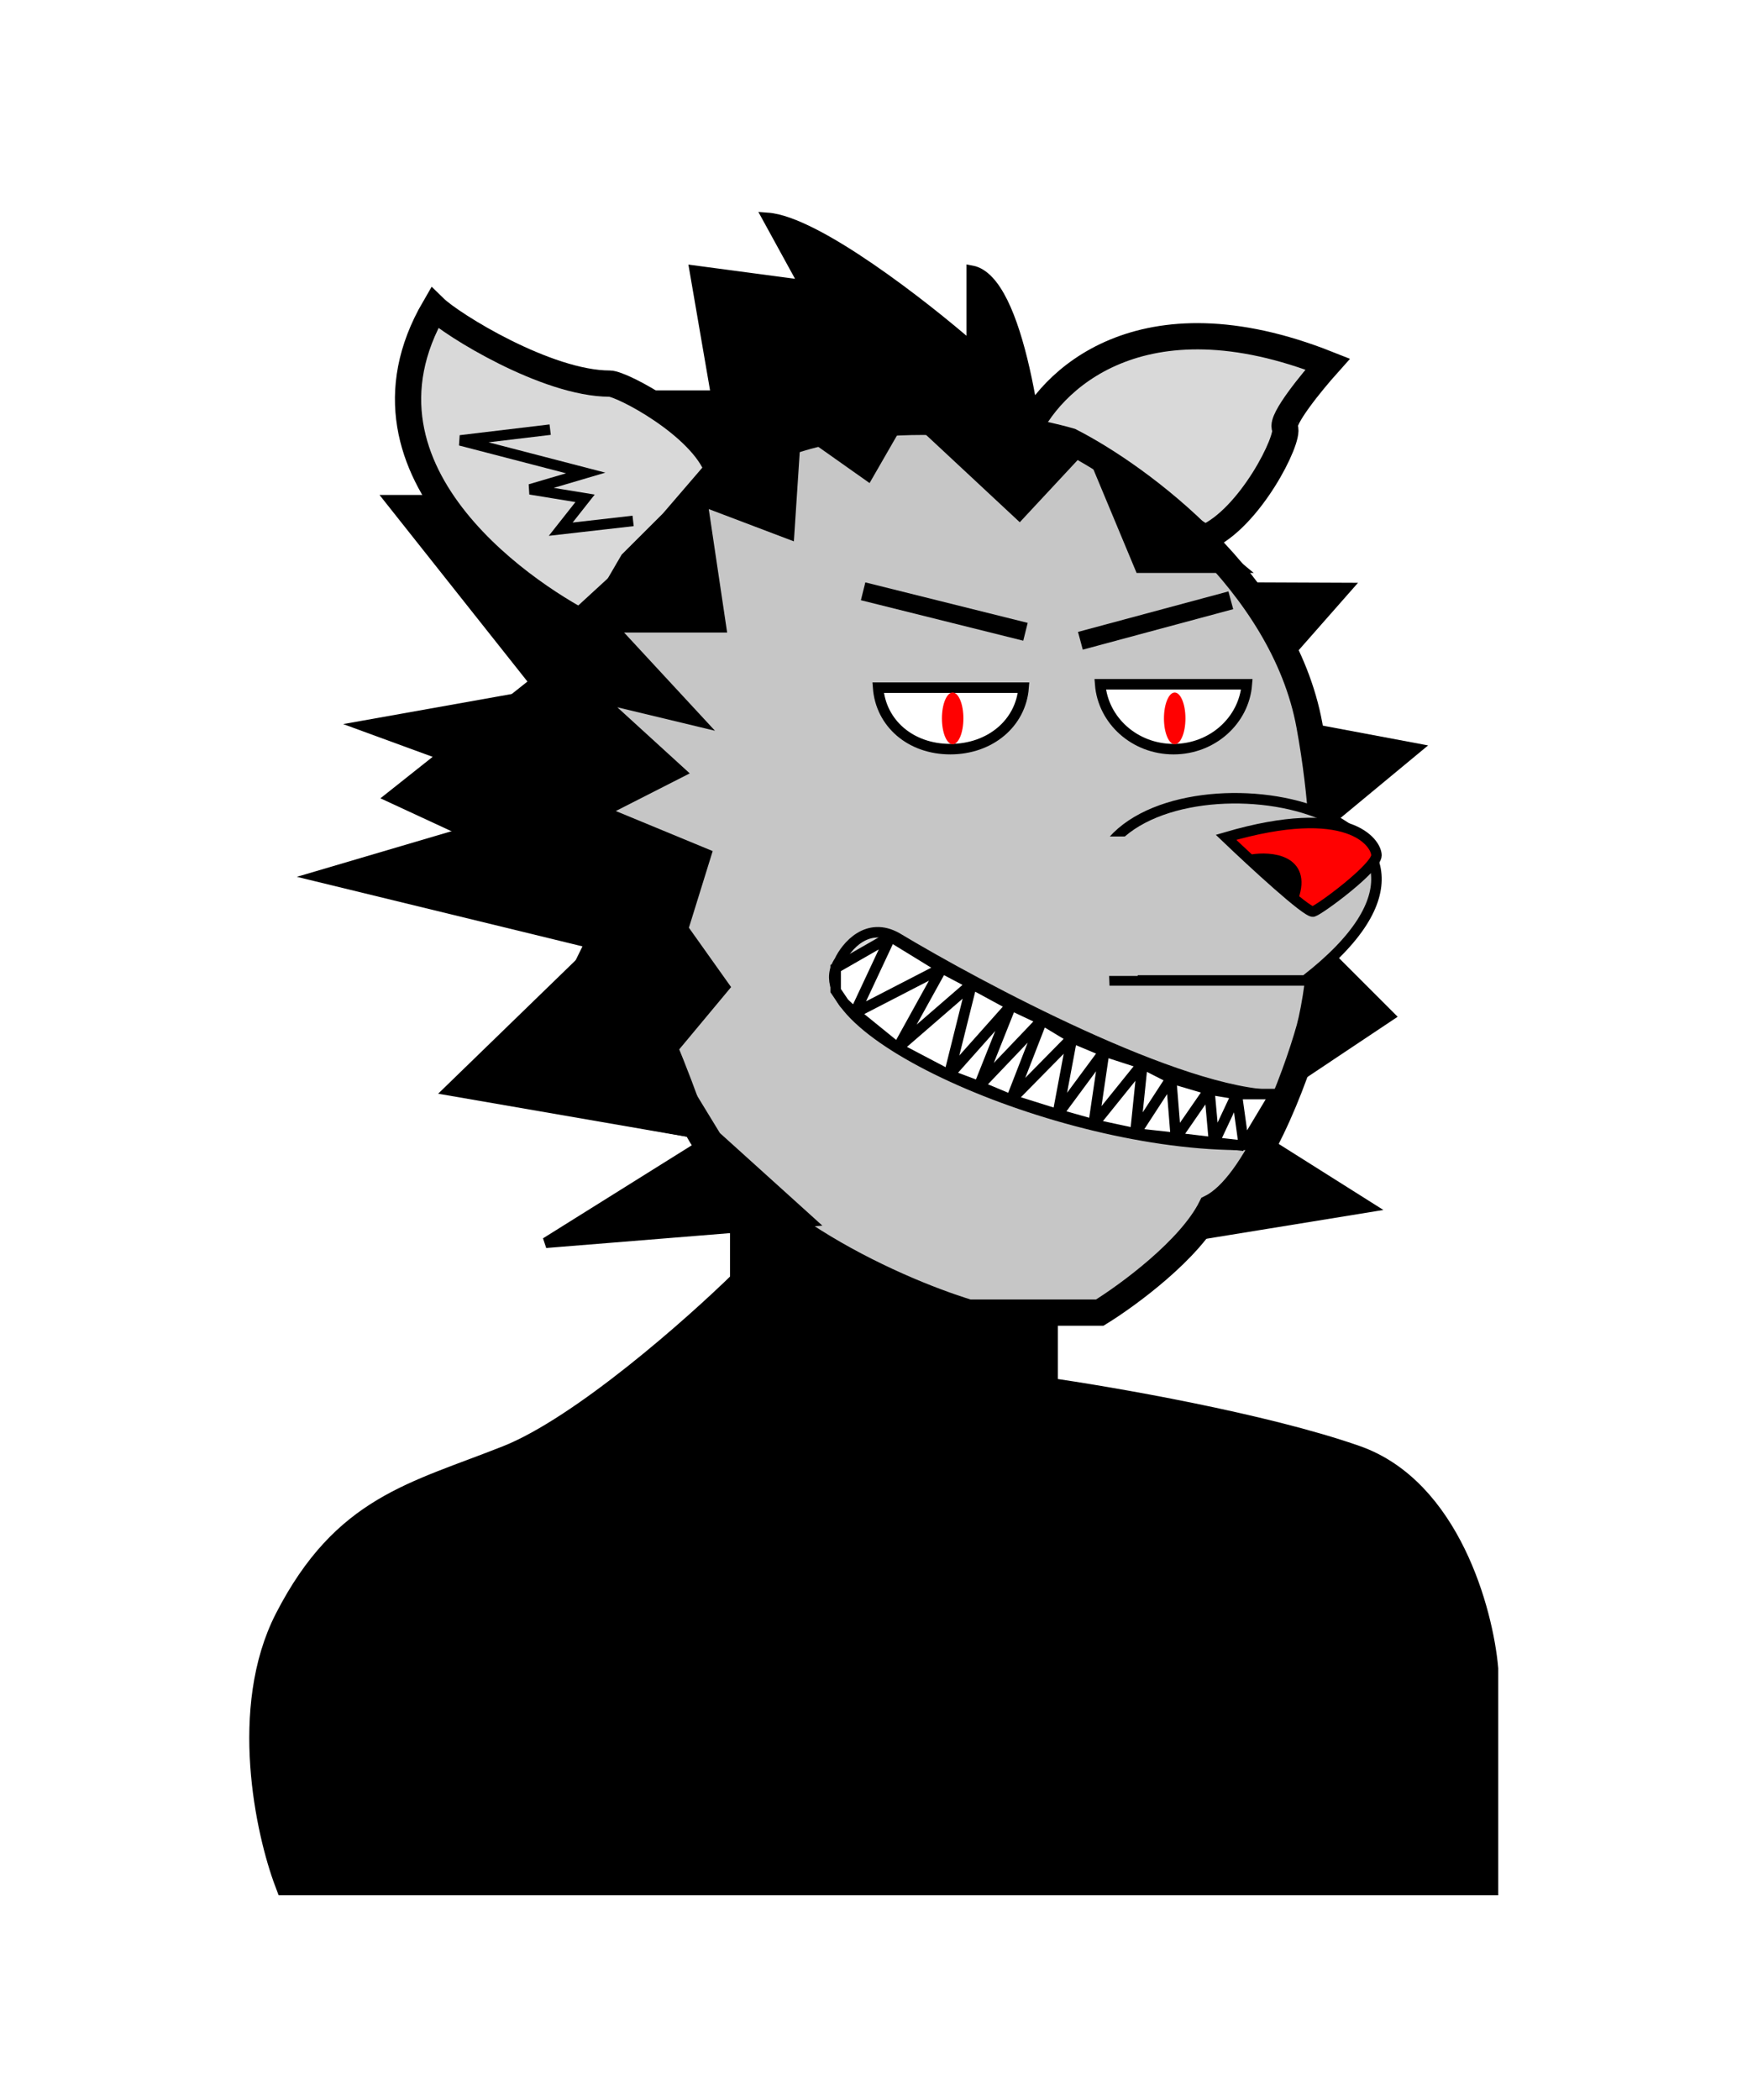 <svg width="670" height="800" viewBox="0 0 670 800" fill="none" xmlns="http://www.w3.org/2000/svg">
<path d="M513.148 223.991L461.837 223.774L470.715 272.188L478.407 335.904L469.624 426.976L455.512 470.567L521.695 459.804L469.624 426.976L529.532 387.017L478.407 335.904L539.711 285.142L470.715 272.188L513.148 223.991Z" fill="black"/>
<path d="M470.715 272.188L513.148 223.991L461.837 223.774L470.715 272.188ZM470.715 272.188L539.711 285.142L478.407 335.904M470.715 272.188L478.407 335.904M478.407 335.904L529.532 387.017L469.624 426.976M478.407 335.904L469.624 426.976M469.624 426.976L521.695 459.804L455.512 470.567L469.624 426.976Z" stroke="black" stroke-width="4"/>
<path d="M283.222 488.415V408.293H398.173V529.655C423.078 533.189 481.626 543.323 516.571 555.577C551.516 567.831 564.084 614.097 566 635.699V716.999H137.934H109.647C102.367 697.754 92.175 650.781 109.647 616.847C131.488 574.429 157.927 569.716 193.561 555.577C222.069 544.265 265.213 506.089 283.222 488.415Z" fill="black" stroke="black" stroke-width="10"/>
<path d="M506 138.701C434.669 110.427 399.463 145.301 390.776 166.272L397.812 169.776L418.52 178.01L436.359 190.884L459.196 204.917C476.335 197.659 491.67 166.893 489.705 163.005C488.132 159.894 499.913 145.507 506 138.701Z" fill="#D9D9D9" stroke="black" stroke-width="10"/>
<path d="M347.599 203.827C337.044 203.827 335.922 229.535 336.68 242.389V444.625L195.636 418.917L232.945 342.65L148.773 303.66L203.826 259.956L148.773 190.545H254.329L216.111 150.698H272.983L264.793 103.138L306.652 108.708L292.547 83C311.11 84.371 352.15 116.42 370.349 132.274V103.138C388.548 106.566 396.434 167.979 398.103 198.257L377.628 230.821L347.599 203.827Z" fill="black" stroke="black" stroke-width="4"/>
<g filter="url(#filter0_d_236_579)">
<path d="M214.293 272.361V313.565C223.868 330.831 246.766 375.724 261.753 417.164C276.74 458.603 339.604 487.014 369.163 496.04H419.121C429.945 489.369 453.592 472.024 461.585 456.013C478.571 447.537 493.641 406.961 499.053 387.732C503.217 372.036 509.045 326.986 499.053 272.361C489.062 217.736 434.108 177.395 407.88 164.053C383.317 156.99 323.951 148.749 282.985 172.294C242.02 195.839 220.121 248.816 214.293 272.361Z" fill="#C6C6C6"/>
<path d="M214.293 272.361V313.565C223.868 330.831 246.766 375.724 261.753 417.164C276.74 458.603 339.604 487.014 369.163 496.04H419.121C429.945 489.369 453.592 472.024 461.585 456.013C478.571 447.537 493.641 406.961 499.053 387.732C503.217 372.036 509.045 326.986 499.053 272.361C489.062 217.736 434.108 177.395 407.88 164.053C383.317 156.99 323.951 148.749 282.985 172.294C242.02 195.839 220.121 248.816 214.293 272.361Z" stroke="black" stroke-width="10"/>
</g>
<path d="M165.608 117.279C128.419 181.194 204.411 228.851 225.67 239.141L230.094 232.91L240.918 214.357L256.348 198.969L273.515 179.017C267.609 162.217 236.95 146.135 232.377 146.135C208.377 146.135 172.171 123.679 165.608 117.279Z" fill="#D9D9D9" stroke="black" stroke-width="10"/>
<path d="M209.677 163.668L175.429 167.766L223.223 180.175L202.054 186.412L222.98 189.834L213.699 201.587L241.287 198.442" stroke="black" stroke-width="4"/>
<path d="M486.821 417.201C450.145 417.201 373.049 375.975 341.861 357.251C330.588 350.845 322.52 360.516 319.895 366.152C302.355 391.801 407.142 438.35 478.176 436.053C477.759 432.145 489.096 417.201 486.821 417.201Z" fill="#D9D9D9" stroke="black" stroke-width="4"/>
<path d="M497.415 373.499C579.526 309.961 452.148 283.436 422.672 322.109L424.777 373.499H497.415Z" fill="#C6C6C6" stroke="black" stroke-width="4"/>
<path d="M500.473 347.255C498.289 347.94 477.421 328.688 467.26 318.976C514.123 305.265 524.587 321.118 524.587 325.831C524.587 330.544 503.203 346.398 500.473 347.255Z" fill="#FF0101" stroke="black" stroke-width="4"/>
<path d="M477.058 327.477C484.41 326.309 497.885 327.513 492.965 341.672L477.058 327.477Z" fill="black" stroke="black" stroke-width="4"/>
<path d="M138.435 276.505L213.476 263.121L217.332 305.384L228.25 359.976L272.809 432.918L308.641 465.282L208.007 473.426L272.809 432.918L171.197 415.338L228.25 359.976L120.834 333.835L217.332 305.384L138.435 276.505Z" fill="black"/>
<path d="M217.332 305.384L138.435 276.505L213.476 263.121L217.332 305.384ZM217.332 305.384L120.834 333.835L228.25 359.976M217.332 305.384L228.25 359.976M228.25 359.976L171.197 415.338L272.809 432.918M228.25 359.976L272.809 432.918M272.809 432.918L208.007 473.426L308.641 465.282L272.809 432.918Z" stroke="black" stroke-width="4"/>
<rect x="411.754" y="318.656" width="21.839" height="53.13" fill="#C6C6C6"/>
<path d="M274.805 238.962H214.293L266.994 190.605L267.526 190.117V189.26L302.559 160.553L345.327 155.84L414.484 168.265L472.267 216.254H434.503L414.484 168.265L388.55 196.116L345.327 155.84L330.768 181.119L303.469 161.838L300.739 203.4L267.635 190.848L274.805 238.962Z" fill="black"/>
<path d="M267.526 190.117L274.805 238.962H214.293L267.526 190.117ZM267.526 190.117V189.26L302.559 160.553M265.706 190.117L300.739 203.4L303.469 161.838M303.469 161.838L330.768 181.119L345.327 155.84M303.469 161.838L302.559 160.553M345.327 155.84L388.55 196.116L414.484 168.265M345.327 155.84L414.484 168.265M345.327 155.84L302.559 160.553M414.484 168.265L434.503 216.254H472.267L414.484 168.265Z" stroke="black" stroke-width="4"/>
<path d="M318.48 368.786L339.41 356.789L358.974 368.786L370.348 374.785L385.363 382.925L397.192 388.496L408.567 395.351L420.851 400.493L435.41 405.206L446.33 410.776L460.889 415.06L471.354 416.774H485.913L474.084 436.484L462.709 435.198L448.15 433.484L432.68 431.771L416.756 428.343L403.107 424.487L385.363 418.917L373.078 413.775L361.704 409.49L342.139 399.207L325.76 385.925L321.665 382.069L318.48 377.355V368.786Z" fill="white"/>
<path d="M339.41 356.789L318.48 368.786V377.355L321.665 382.069L325.76 385.925M339.41 356.789L325.76 385.925M339.41 356.789L358.974 368.786M325.76 385.925L358.974 368.786M325.76 385.925L342.139 399.207M358.974 368.786L342.139 399.207M358.974 368.786L370.348 374.785M342.139 399.207L370.348 374.785M342.139 399.207L361.704 409.49M370.348 374.785L361.704 409.49M370.348 374.785L385.363 382.925M361.704 409.49L385.363 382.925M361.704 409.49L373.078 413.775M385.363 382.925L373.078 413.775M385.363 382.925L397.192 388.496M373.078 413.775L397.192 388.496M373.078 413.775L385.363 418.917M397.192 388.496L385.363 418.917M397.192 388.496L408.567 395.351M385.363 418.917L408.567 395.351M385.363 418.917L403.107 424.487M408.567 395.351L403.107 424.487M408.567 395.351L420.851 400.493M403.107 424.487L420.851 400.493M403.107 424.487L416.756 428.343M420.851 400.493L416.756 428.343M420.851 400.493L435.41 405.206M416.756 428.343L435.41 405.206M416.756 428.343L432.68 431.771M435.41 405.206L432.68 431.771M435.41 405.206L446.33 410.776M432.68 431.771L446.33 410.776M432.68 431.771L448.15 433.484M446.33 410.776L448.15 433.484M446.33 410.776L460.889 415.06M448.15 433.484L460.889 415.06M448.15 433.484L462.709 435.198M460.889 415.06L462.709 435.198M460.889 415.06L471.354 416.774M462.709 435.198L471.354 416.774M462.709 435.198L474.084 436.484M471.354 416.774L474.084 436.484M471.354 416.774H485.913L474.084 436.484" stroke="black" stroke-width="4"/>
<path d="M374.688 261.958C378.928 261.958 381.158 261.958 390.111 261.957C389.059 275.502 377.351 285.379 362.16 285.379C347.006 285.379 335.675 275.534 334.66 261.957C340.415 261.957 343.575 261.957 348.247 261.957C351.678 261.957 355.925 261.957 362.615 261.957C368.735 261.957 372.089 261.958 374.688 261.958Z" fill="white" stroke="black" stroke-width="4"/>
<path d="M475.195 260.674C474.123 274.419 462.096 285.382 447.244 285.382C432.391 285.382 420.363 274.418 419.292 260.672C423.394 260.669 427.492 260.67 433.748 260.671C437.379 260.671 441.737 260.672 447.244 260.672C462.805 260.672 465.187 260.672 475.195 260.674Z" fill="white" stroke="black" stroke-width="4"/>
<path d="M328.945 225.252L390.823 240.677" stroke="black" stroke-width="7"/>
<path d="M469.08 228.678L411.753 244.102" stroke="black" stroke-width="7"/>
<ellipse cx="363.071" cy="273.667" rx="4.095" ry="9.855" fill="#FF0101"/>
<ellipse cx="447.694" cy="273.667" rx="4.095" ry="9.855" fill="#FF0101"/>
<path d="M271 277.5L233.5 237L206 286.5L253 406L278 376L262 353.5L271 324.5L233.5 309L262 294.5L233.5 268.5L271 277.5Z" fill="black" stroke="black"/>
<defs>
<filter id="filter0_d_236_579" x="205.293" y="151.695" width="308.277" height="357.346" filterUnits="userSpaceOnUse" color-interpolation-filters="sRGB">
<feFlood flood-opacity="0" result="BackgroundImageFix"/>
<feColorMatrix in="SourceAlpha" type="matrix" values="0 0 0 0 0 0 0 0 0 0 0 0 0 0 0 0 0 0 127 0" result="hardAlpha"/>
<feOffset dy="4"/>
<feGaussianBlur stdDeviation="2"/>
<feComposite in2="hardAlpha" operator="out"/>
<feColorMatrix type="matrix" values="0 0 0 0 0 0 0 0 0 0 0 0 0 0 0 0 0 0 0.25 0"/>
<feBlend mode="normal" in2="BackgroundImageFix" result="effect1_dropShadow_236_579"/>
<feBlend mode="normal" in="SourceGraphic" in2="effect1_dropShadow_236_579" result="shape"/>
</filter>
</defs>
</svg>
